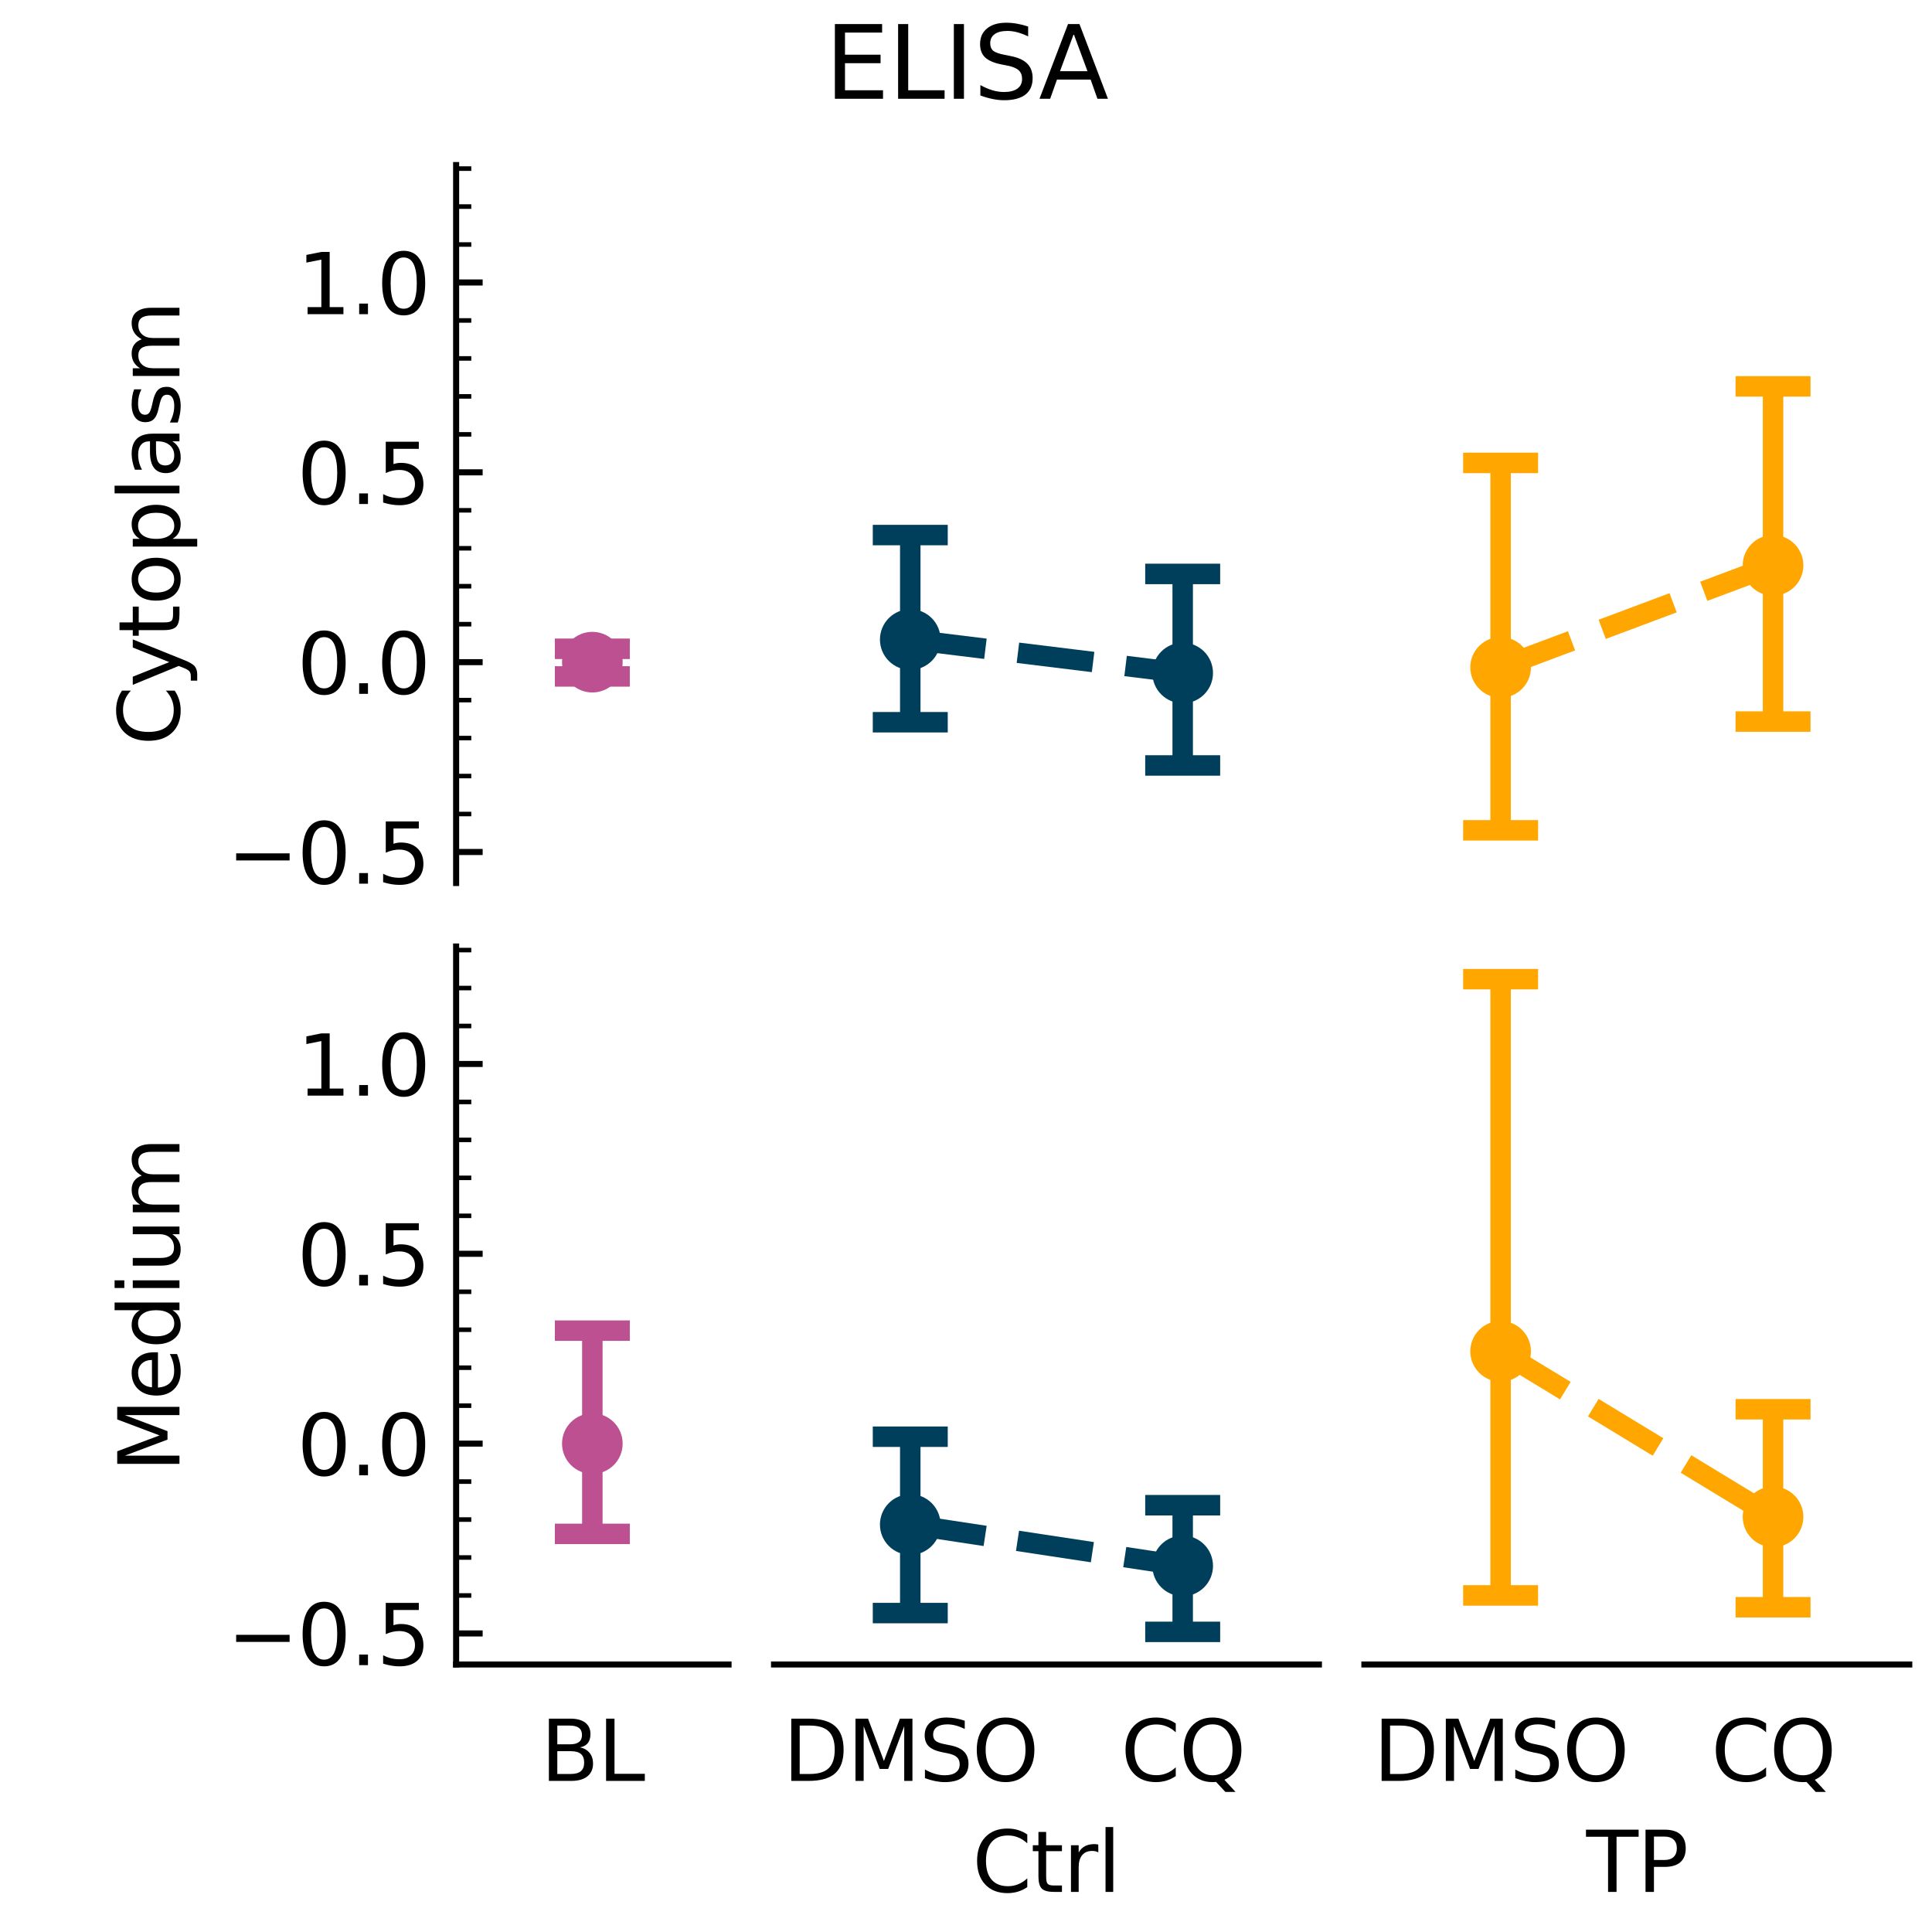 <?xml version="1.0" encoding="utf-8" standalone="no"?>
<!DOCTYPE svg PUBLIC "-//W3C//DTD SVG 1.1//EN"
  "http://www.w3.org/Graphics/SVG/1.1/DTD/svg11.dtd">
<svg xmlns:xlink="http://www.w3.org/1999/xlink" width="254.88pt" height="254.88pt" viewBox="0 0 254.88 254.88" xmlns="http://www.w3.org/2000/svg" version="1.1">
 <defs>
  <style type="text/css">*{stroke-linejoin: round; stroke-linecap: butt}</style>
 </defs>
 <g id="figure_1">
  <g id="patch_1">
   <path d="M 0 254.88 
L 254.88 254.88 
L 254.88 0 
L 0 0 
z
" style="fill: #ffffff"/>
  </g>
  <g id="axes_1">
   <g id="patch_2">
    <path d="M 60.175 116.493 
L 96.116 116.493 
L 96.116 21.776 
L 60.175 21.776 
z
" style="fill: #ffffff"/>
   </g>
   <g id="matplotlib.axis_1">
    <g id="xtick_1"/>
   </g>
   <g id="matplotlib.axis_2">
    <g id="ytick_1">
     <g id="line2d_1">
      <defs>
       <path id="me3d78fe26a" d="M 0 0 
L 3.5 0 
" style="stroke: #000000; stroke-width: 0.8"/>
      </defs>
      <g>
       <use xlink:href="#me3d78fe26a" x="60.175" y="112.399" style="stroke: #000000; stroke-width: 0.8"/>
      </g>
     </g>
     <g id="text_1">
      <!-- −0.5 -->
      <g transform="translate(29.964 116.578) scale(0.11 -0.11)">
       <defs>
        <path id="DejaVuSans-2212" d="M 678 2272 
L 4684 2272 
L 4684 1741 
L 678 1741 
L 678 2272 
z
" transform="scale(0.016)"/>
        <path id="DejaVuSans-30" d="M 2034 4250 
Q 1547 4250 1301 3770 
Q 1056 3291 1056 2328 
Q 1056 1369 1301 889 
Q 1547 409 2034 409 
Q 2525 409 2770 889 
Q 3016 1369 3016 2328 
Q 3016 3291 2770 3770 
Q 2525 4250 2034 4250 
z
M 2034 4750 
Q 2819 4750 3233 4129 
Q 3647 3509 3647 2328 
Q 3647 1150 3233 529 
Q 2819 -91 2034 -91 
Q 1250 -91 836 529 
Q 422 1150 422 2328 
Q 422 3509 836 4129 
Q 1250 4750 2034 4750 
z
" transform="scale(0.016)"/>
        <path id="DejaVuSans-2e" d="M 684 794 
L 1344 794 
L 1344 0 
L 684 0 
L 684 794 
z
" transform="scale(0.016)"/>
        <path id="DejaVuSans-35" d="M 691 4666 
L 3169 4666 
L 3169 4134 
L 1269 4134 
L 1269 2991 
Q 1406 3038 1543 3061 
Q 1681 3084 1819 3084 
Q 2600 3084 3056 2656 
Q 3513 2228 3513 1497 
Q 3513 744 3044 326 
Q 2575 -91 1722 -91 
Q 1428 -91 1123 -41 
Q 819 9 494 109 
L 494 744 
Q 775 591 1075 516 
Q 1375 441 1709 441 
Q 2250 441 2565 725 
Q 2881 1009 2881 1497 
Q 2881 1984 2565 2268 
Q 2250 2553 1709 2553 
Q 1456 2553 1204 2497 
Q 953 2441 691 2322 
L 691 4666 
z
" transform="scale(0.016)"/>
       </defs>
       <use xlink:href="#DejaVuSans-2212"/>
       <use xlink:href="#DejaVuSans-30" x="83.789"/>
       <use xlink:href="#DejaVuSans-2e" x="147.412"/>
       <use xlink:href="#DejaVuSans-35" x="179.199"/>
      </g>
     </g>
    </g>
    <g id="ytick_2">
     <g id="line2d_2">
      <g>
       <use xlink:href="#me3d78fe26a" x="60.175" y="87.355" style="stroke: #000000; stroke-width: 0.8"/>
      </g>
     </g>
     <g id="text_2">
      <!-- 0.0 -->
      <g transform="translate(39.181 91.535) scale(0.11 -0.11)">
       <use xlink:href="#DejaVuSans-30"/>
       <use xlink:href="#DejaVuSans-2e" x="63.623"/>
       <use xlink:href="#DejaVuSans-30" x="95.41"/>
      </g>
     </g>
    </g>
    <g id="ytick_3">
     <g id="line2d_3">
      <g>
       <use xlink:href="#me3d78fe26a" x="60.175" y="62.312" style="stroke: #000000; stroke-width: 0.8"/>
      </g>
     </g>
     <g id="text_3">
      <!-- 0.5 -->
      <g transform="translate(39.181 66.491) scale(0.11 -0.11)">
       <use xlink:href="#DejaVuSans-30"/>
       <use xlink:href="#DejaVuSans-2e" x="63.623"/>
       <use xlink:href="#DejaVuSans-35" x="95.41"/>
      </g>
     </g>
    </g>
    <g id="ytick_4">
     <g id="line2d_4">
      <g>
       <use xlink:href="#me3d78fe26a" x="60.175" y="37.269" style="stroke: #000000; stroke-width: 0.8"/>
      </g>
     </g>
     <g id="text_4">
      <!-- 1.0 -->
      <g transform="translate(39.181 41.448) scale(0.11 -0.11)">
       <defs>
        <path id="DejaVuSans-31" d="M 794 531 
L 1825 531 
L 1825 4091 
L 703 3866 
L 703 4441 
L 1819 4666 
L 2450 4666 
L 2450 531 
L 3481 531 
L 3481 0 
L 794 0 
L 794 531 
z
" transform="scale(0.016)"/>
       </defs>
       <use xlink:href="#DejaVuSans-31"/>
       <use xlink:href="#DejaVuSans-2e" x="63.623"/>
       <use xlink:href="#DejaVuSans-30" x="95.41"/>
      </g>
     </g>
    </g>
    <g id="ytick_5">
     <g id="line2d_5">
      <defs>
       <path id="m2222c0014d" d="M 0 0 
L 2 0 
" style="stroke: #000000; stroke-width: 0.6"/>
      </defs>
      <g>
       <use xlink:href="#m2222c0014d" x="60.175" y="107.39" style="stroke: #000000; stroke-width: 0.6"/>
      </g>
     </g>
    </g>
    <g id="ytick_6">
     <g id="line2d_6">
      <g>
       <use xlink:href="#m2222c0014d" x="60.175" y="102.381" style="stroke: #000000; stroke-width: 0.6"/>
      </g>
     </g>
    </g>
    <g id="ytick_7">
     <g id="line2d_7">
      <g>
       <use xlink:href="#m2222c0014d" x="60.175" y="97.373" style="stroke: #000000; stroke-width: 0.6"/>
      </g>
     </g>
    </g>
    <g id="ytick_8">
     <g id="line2d_8">
      <g>
       <use xlink:href="#m2222c0014d" x="60.175" y="92.364" style="stroke: #000000; stroke-width: 0.6"/>
      </g>
     </g>
    </g>
    <g id="ytick_9">
     <g id="line2d_9">
      <g>
       <use xlink:href="#m2222c0014d" x="60.175" y="82.347" style="stroke: #000000; stroke-width: 0.6"/>
      </g>
     </g>
    </g>
    <g id="ytick_10">
     <g id="line2d_10">
      <g>
       <use xlink:href="#m2222c0014d" x="60.175" y="77.338" style="stroke: #000000; stroke-width: 0.6"/>
      </g>
     </g>
    </g>
    <g id="ytick_11">
     <g id="line2d_11">
      <g>
       <use xlink:href="#m2222c0014d" x="60.175" y="72.329" style="stroke: #000000; stroke-width: 0.6"/>
      </g>
     </g>
    </g>
    <g id="ytick_12">
     <g id="line2d_12">
      <g>
       <use xlink:href="#m2222c0014d" x="60.175" y="67.321" style="stroke: #000000; stroke-width: 0.6"/>
      </g>
     </g>
    </g>
    <g id="ytick_13">
     <g id="line2d_13">
      <g>
       <use xlink:href="#m2222c0014d" x="60.175" y="57.304" style="stroke: #000000; stroke-width: 0.6"/>
      </g>
     </g>
    </g>
    <g id="ytick_14">
     <g id="line2d_14">
      <g>
       <use xlink:href="#m2222c0014d" x="60.175" y="52.295" style="stroke: #000000; stroke-width: 0.6"/>
      </g>
     </g>
    </g>
    <g id="ytick_15">
     <g id="line2d_15">
      <g>
       <use xlink:href="#m2222c0014d" x="60.175" y="47.286" style="stroke: #000000; stroke-width: 0.6"/>
      </g>
     </g>
    </g>
    <g id="ytick_16">
     <g id="line2d_16">
      <g>
       <use xlink:href="#m2222c0014d" x="60.175" y="42.278" style="stroke: #000000; stroke-width: 0.6"/>
      </g>
     </g>
    </g>
    <g id="ytick_17">
     <g id="line2d_17">
      <g>
       <use xlink:href="#m2222c0014d" x="60.175" y="32.26" style="stroke: #000000; stroke-width: 0.6"/>
      </g>
     </g>
    </g>
    <g id="ytick_18">
     <g id="line2d_18">
      <g>
       <use xlink:href="#m2222c0014d" x="60.175" y="27.252" style="stroke: #000000; stroke-width: 0.6"/>
      </g>
     </g>
    </g>
    <g id="ytick_19">
     <g id="line2d_19">
      <g>
       <use xlink:href="#m2222c0014d" x="60.175" y="22.243" style="stroke: #000000; stroke-width: 0.6"/>
      </g>
     </g>
    </g>
    <g id="text_5">
     <!--  -->
     <g transform="translate(11.359 69.134) rotate(-90) scale(0.11 -0.11)"/>
     <!-- Cytoplasm -->
     <g transform="translate(23.676 98.364) rotate(-90) scale(0.11 -0.11)">
      <defs>
       <path id="DejaVuSans-43" d="M 4122 4306 
L 4122 3641 
Q 3803 3938 3442 4084 
Q 3081 4231 2675 4231 
Q 1875 4231 1450 3742 
Q 1025 3253 1025 2328 
Q 1025 1406 1450 917 
Q 1875 428 2675 428 
Q 3081 428 3442 575 
Q 3803 722 4122 1019 
L 4122 359 
Q 3791 134 3420 21 
Q 3050 -91 2638 -91 
Q 1578 -91 968 557 
Q 359 1206 359 2328 
Q 359 3453 968 4101 
Q 1578 4750 2638 4750 
Q 3056 4750 3426 4639 
Q 3797 4528 4122 4306 
z
" transform="scale(0.016)"/>
       <path id="DejaVuSans-79" d="M 2059 -325 
Q 1816 -950 1584 -1140 
Q 1353 -1331 966 -1331 
L 506 -1331 
L 506 -850 
L 844 -850 
Q 1081 -850 1212 -737 
Q 1344 -625 1503 -206 
L 1606 56 
L 191 3500 
L 800 3500 
L 1894 763 
L 2988 3500 
L 3597 3500 
L 2059 -325 
z
" transform="scale(0.016)"/>
       <path id="DejaVuSans-74" d="M 1172 4494 
L 1172 3500 
L 2356 3500 
L 2356 3053 
L 1172 3053 
L 1172 1153 
Q 1172 725 1289 603 
Q 1406 481 1766 481 
L 2356 481 
L 2356 0 
L 1766 0 
Q 1100 0 847 248 
Q 594 497 594 1153 
L 594 3053 
L 172 3053 
L 172 3500 
L 594 3500 
L 594 4494 
L 1172 4494 
z
" transform="scale(0.016)"/>
       <path id="DejaVuSans-6f" d="M 1959 3097 
Q 1497 3097 1228 2736 
Q 959 2375 959 1747 
Q 959 1119 1226 758 
Q 1494 397 1959 397 
Q 2419 397 2687 759 
Q 2956 1122 2956 1747 
Q 2956 2369 2687 2733 
Q 2419 3097 1959 3097 
z
M 1959 3584 
Q 2709 3584 3137 3096 
Q 3566 2609 3566 1747 
Q 3566 888 3137 398 
Q 2709 -91 1959 -91 
Q 1206 -91 779 398 
Q 353 888 353 1747 
Q 353 2609 779 3096 
Q 1206 3584 1959 3584 
z
" transform="scale(0.016)"/>
       <path id="DejaVuSans-70" d="M 1159 525 
L 1159 -1331 
L 581 -1331 
L 581 3500 
L 1159 3500 
L 1159 2969 
Q 1341 3281 1617 3432 
Q 1894 3584 2278 3584 
Q 2916 3584 3314 3078 
Q 3713 2572 3713 1747 
Q 3713 922 3314 415 
Q 2916 -91 2278 -91 
Q 1894 -91 1617 61 
Q 1341 213 1159 525 
z
M 3116 1747 
Q 3116 2381 2855 2742 
Q 2594 3103 2138 3103 
Q 1681 3103 1420 2742 
Q 1159 2381 1159 1747 
Q 1159 1113 1420 752 
Q 1681 391 2138 391 
Q 2594 391 2855 752 
Q 3116 1113 3116 1747 
z
" transform="scale(0.016)"/>
       <path id="DejaVuSans-6c" d="M 603 4863 
L 1178 4863 
L 1178 0 
L 603 0 
L 603 4863 
z
" transform="scale(0.016)"/>
       <path id="DejaVuSans-61" d="M 2194 1759 
Q 1497 1759 1228 1600 
Q 959 1441 959 1056 
Q 959 750 1161 570 
Q 1363 391 1709 391 
Q 2188 391 2477 730 
Q 2766 1069 2766 1631 
L 2766 1759 
L 2194 1759 
z
M 3341 1997 
L 3341 0 
L 2766 0 
L 2766 531 
Q 2569 213 2275 61 
Q 1981 -91 1556 -91 
Q 1019 -91 701 211 
Q 384 513 384 1019 
Q 384 1609 779 1909 
Q 1175 2209 1959 2209 
L 2766 2209 
L 2766 2266 
Q 2766 2663 2505 2880 
Q 2244 3097 1772 3097 
Q 1472 3097 1187 3025 
Q 903 2953 641 2809 
L 641 3341 
Q 956 3463 1253 3523 
Q 1550 3584 1831 3584 
Q 2591 3584 2966 3190 
Q 3341 2797 3341 1997 
z
" transform="scale(0.016)"/>
       <path id="DejaVuSans-73" d="M 2834 3397 
L 2834 2853 
Q 2591 2978 2328 3040 
Q 2066 3103 1784 3103 
Q 1356 3103 1142 2972 
Q 928 2841 928 2578 
Q 928 2378 1081 2264 
Q 1234 2150 1697 2047 
L 1894 2003 
Q 2506 1872 2764 1633 
Q 3022 1394 3022 966 
Q 3022 478 2636 193 
Q 2250 -91 1575 -91 
Q 1294 -91 989 -36 
Q 684 19 347 128 
L 347 722 
Q 666 556 975 473 
Q 1284 391 1588 391 
Q 1994 391 2212 530 
Q 2431 669 2431 922 
Q 2431 1156 2273 1281 
Q 2116 1406 1581 1522 
L 1381 1569 
Q 847 1681 609 1914 
Q 372 2147 372 2553 
Q 372 3047 722 3315 
Q 1072 3584 1716 3584 
Q 2034 3584 2315 3537 
Q 2597 3491 2834 3397 
z
" transform="scale(0.016)"/>
       <path id="DejaVuSans-6d" d="M 3328 2828 
Q 3544 3216 3844 3400 
Q 4144 3584 4550 3584 
Q 5097 3584 5394 3201 
Q 5691 2819 5691 2113 
L 5691 0 
L 5113 0 
L 5113 2094 
Q 5113 2597 4934 2840 
Q 4756 3084 4391 3084 
Q 3944 3084 3684 2787 
Q 3425 2491 3425 1978 
L 3425 0 
L 2847 0 
L 2847 2094 
Q 2847 2600 2669 2842 
Q 2491 3084 2119 3084 
Q 1678 3084 1418 2786 
Q 1159 2488 1159 1978 
L 1159 0 
L 581 0 
L 581 3500 
L 1159 3500 
L 1159 2956 
Q 1356 3278 1631 3431 
Q 1906 3584 2284 3584 
Q 2666 3584 2933 3390 
Q 3200 3197 3328 2828 
z
" transform="scale(0.016)"/>
      </defs>
      <use xlink:href="#DejaVuSans-43"/>
      <use xlink:href="#DejaVuSans-79" x="69.824"/>
      <use xlink:href="#DejaVuSans-74" x="129.004"/>
      <use xlink:href="#DejaVuSans-6f" x="168.213"/>
      <use xlink:href="#DejaVuSans-70" x="229.395"/>
      <use xlink:href="#DejaVuSans-6c" x="292.871"/>
      <use xlink:href="#DejaVuSans-61" x="320.654"/>
      <use xlink:href="#DejaVuSans-73" x="381.934"/>
      <use xlink:href="#DejaVuSans-6d" x="434.033"/>
     </g>
    </g>
   </g>
   <g id="line2d_20">
    <path d="M 78.145 87.355 
" clip-path="url(#p3a72741762)" style="fill: none; stroke-dasharray: 9.99,4.32; stroke-dashoffset: 0; stroke: #bc5090; stroke-width: 2.7"/>
    <defs>
     <path id="md5a128294d" d="M 0 2.5 
C 0.663 2.5 1.299 2.237 1.768 1.768 
C 2.237 1.299 2.5 0.663 2.5 0 
C 2.5 -0.663 2.237 -1.299 1.768 -1.768 
C 1.299 -2.237 0.663 -2.5 0 -2.5 
C -0.663 -2.5 -1.299 -2.237 -1.768 -1.768 
C -2.237 -1.299 -2.5 -0.663 -2.5 0 
C -2.5 0.663 -2.237 1.299 -1.768 1.768 
C -1.299 2.237 -0.663 2.5 0 2.5 
z
" style="stroke: #bc5090; stroke-width: 3"/>
    </defs>
    <g clip-path="url(#p3a72741762)">
     <use xlink:href="#md5a128294d" x="78.145" y="87.355" style="fill: #bc5090; stroke: #bc5090; stroke-width: 3"/>
    </g>
   </g>
   <g id="line2d_21">
    <path d="M 74.551 89.241 
L 81.739 89.241 
M 78.145 89.241 
L 78.145 85.592 
M 74.551 85.592 
L 81.739 85.592 
" clip-path="url(#p3a72741762)" style="fill: none; stroke: #bc5090; stroke-width: 2.7; stroke-linecap: square"/>
   </g>
   <g id="patch_3">
    <path d="M 60.175 116.493 
L 60.175 21.776 
" style="fill: none; stroke: #000000; stroke-width: 0.8; stroke-linejoin: miter; stroke-linecap: square"/>
   </g>
  </g>
  <g id="axes_2">
   <g id="patch_4">
    <path d="M 102.116 116.493 
L 173.998 116.493 
L 173.998 21.776 
L 102.116 21.776 
z
" style="fill: #ffffff"/>
   </g>
   <g id="matplotlib.axis_3">
    <g id="xtick_2"/>
    <g id="xtick_3"/>
   </g>
   <g id="matplotlib.axis_4">
    <g id="ytick_20"/>
    <g id="ytick_21"/>
    <g id="ytick_22"/>
    <g id="ytick_23"/>
    <g id="ytick_24"/>
    <g id="ytick_25"/>
    <g id="ytick_26"/>
    <g id="ytick_27"/>
    <g id="ytick_28"/>
    <g id="ytick_29"/>
    <g id="ytick_30"/>
    <g id="ytick_31"/>
    <g id="ytick_32"/>
    <g id="ytick_33"/>
    <g id="ytick_34"/>
    <g id="ytick_35"/>
    <g id="ytick_36"/>
    <g id="ytick_37"/>
    <g id="ytick_38"/>
   </g>
   <g id="line2d_22">
    <path d="M 120.087 84.371 
L 156.027 88.786 
" clip-path="url(#peae9031b4e)" style="fill: none; stroke-dasharray: 9.99,4.32; stroke-dashoffset: 0; stroke: #003f5c; stroke-width: 2.7"/>
    <defs>
     <path id="mf3fa64d7a1" d="M 0 2.5 
C 0.663 2.5 1.299 2.237 1.768 1.768 
C 2.237 1.299 2.5 0.663 2.5 0 
C 2.5 -0.663 2.237 -1.299 1.768 -1.768 
C 1.299 -2.237 0.663 -2.5 0 -2.5 
C -0.663 -2.5 -1.299 -2.237 -1.768 -1.768 
C -2.237 -1.299 -2.5 -0.663 -2.5 0 
C -2.5 0.663 -2.237 1.299 -1.768 1.768 
C -1.299 2.237 -0.663 2.5 0 2.5 
z
" style="stroke: #003f5c; stroke-width: 3"/>
    </defs>
    <g clip-path="url(#peae9031b4e)">
     <use xlink:href="#mf3fa64d7a1" x="120.087" y="84.371" style="fill: #003f5c; stroke: #003f5c; stroke-width: 3"/>
     <use xlink:href="#mf3fa64d7a1" x="156.027" y="88.786" style="fill: #003f5c; stroke: #003f5c; stroke-width: 3"/>
    </g>
   </g>
   <g id="line2d_23">
    <path d="M 116.492 95.283 
L 123.681 95.283 
M 120.087 95.283 
L 120.087 70.586 
M 116.492 70.586 
L 123.681 70.586 
" clip-path="url(#peae9031b4e)" style="fill: none; stroke: #003f5c; stroke-width: 2.7; stroke-linecap: square"/>
   </g>
   <g id="line2d_24">
    <path d="M 152.433 100.986 
L 159.621 100.986 
M 156.027 100.986 
L 156.027 75.717 
M 152.433 75.717 
L 159.621 75.717 
" clip-path="url(#peae9031b4e)" style="fill: none; stroke: #003f5c; stroke-width: 2.7; stroke-linecap: square"/>
   </g>
  </g>
  <g id="axes_3">
   <g id="patch_5">
    <path d="M 179.998 116.493 
L 251.88 116.493 
L 251.88 21.776 
L 179.998 21.776 
z
" style="fill: #ffffff"/>
   </g>
   <g id="matplotlib.axis_5">
    <g id="xtick_4"/>
    <g id="xtick_5"/>
   </g>
   <g id="matplotlib.axis_6">
    <g id="ytick_39"/>
    <g id="ytick_40"/>
    <g id="ytick_41"/>
    <g id="ytick_42"/>
    <g id="ytick_43"/>
    <g id="ytick_44"/>
    <g id="ytick_45"/>
    <g id="ytick_46"/>
    <g id="ytick_47"/>
    <g id="ytick_48"/>
    <g id="ytick_49"/>
    <g id="ytick_50"/>
    <g id="ytick_51"/>
    <g id="ytick_52"/>
    <g id="ytick_53"/>
    <g id="ytick_54"/>
    <g id="ytick_55"/>
    <g id="ytick_56"/>
    <g id="ytick_57"/>
   </g>
   <g id="line2d_25">
    <path d="M 197.969 88.044 
L 233.909 74.584 
" clip-path="url(#paa4cadde9b)" style="fill: none; stroke-dasharray: 9.99,4.32; stroke-dashoffset: 0; stroke: #ffa600; stroke-width: 2.7"/>
    <defs>
     <path id="mf2f914a739" d="M 0 2.5 
C 0.663 2.5 1.299 2.237 1.768 1.768 
C 2.237 1.299 2.5 0.663 2.5 0 
C 2.5 -0.663 2.237 -1.299 1.768 -1.768 
C 1.299 -2.237 0.663 -2.5 0 -2.5 
C -0.663 -2.5 -1.299 -2.237 -1.768 -1.768 
C -2.237 -1.299 -2.5 -0.663 -2.5 0 
C -2.5 0.663 -2.237 1.299 -1.768 1.768 
C -1.299 2.237 -0.663 2.5 0 2.5 
z
" style="stroke: #ffa600; stroke-width: 3"/>
    </defs>
    <g clip-path="url(#paa4cadde9b)">
     <use xlink:href="#mf2f914a739" x="197.969" y="88.044" style="fill: #ffa600; stroke: #ffa600; stroke-width: 3"/>
     <use xlink:href="#mf2f914a739" x="233.909" y="74.584" style="fill: #ffa600; stroke: #ffa600; stroke-width: 3"/>
    </g>
   </g>
   <g id="line2d_26">
    <path d="M 194.375 109.54 
L 201.563 109.54 
M 197.969 109.54 
L 197.969 61.07 
M 194.375 61.07 
L 201.563 61.07 
" clip-path="url(#paa4cadde9b)" style="fill: none; stroke: #ffa600; stroke-width: 2.7; stroke-linecap: square"/>
   </g>
   <g id="line2d_27">
    <path d="M 230.315 95.193 
L 237.503 95.193 
M 233.909 95.193 
L 233.909 50.972 
M 230.315 50.972 
L 237.503 50.972 
" clip-path="url(#paa4cadde9b)" style="fill: none; stroke: #ffa600; stroke-width: 2.7; stroke-linecap: square"/>
   </g>
  </g>
  <g id="axes_4">
   <g id="patch_6">
    <path d="M 60.175 219.588 
L 96.116 219.588 
L 96.116 124.871 
L 60.175 124.871 
z
" style="fill: #ffffff"/>
   </g>
   <g id="matplotlib.axis_7">
    <g id="xtick_6">
     <g id="text_6">
      <!-- BL -->
      <g transform="translate(71.307 234.946) scale(0.11 -0.11)">
       <defs>
        <path id="DejaVuSans-42" d="M 1259 2228 
L 1259 519 
L 2272 519 
Q 2781 519 3026 730 
Q 3272 941 3272 1375 
Q 3272 1813 3026 2020 
Q 2781 2228 2272 2228 
L 1259 2228 
z
M 1259 4147 
L 1259 2741 
L 2194 2741 
Q 2656 2741 2882 2914 
Q 3109 3088 3109 3444 
Q 3109 3797 2882 3972 
Q 2656 4147 2194 4147 
L 1259 4147 
z
M 628 4666 
L 2241 4666 
Q 2963 4666 3353 4366 
Q 3744 4066 3744 3513 
Q 3744 3084 3544 2831 
Q 3344 2578 2956 2516 
Q 3422 2416 3680 2098 
Q 3938 1781 3938 1306 
Q 3938 681 3513 340 
Q 3088 0 2303 0 
L 628 0 
L 628 4666 
z
" transform="scale(0.016)"/>
        <path id="DejaVuSans-4c" d="M 628 4666 
L 1259 4666 
L 1259 531 
L 3531 531 
L 3531 0 
L 628 0 
L 628 4666 
z
" transform="scale(0.016)"/>
       </defs>
       <use xlink:href="#DejaVuSans-42"/>
       <use xlink:href="#DejaVuSans-4c" x="68.604"/>
      </g>
     </g>
    </g>
    <g id="text_7">
     <!--   -->
     <g transform="translate(76.397 249.592) scale(0.11 -0.11)">
      <defs>
       <path id="DejaVuSans-20" transform="scale(0.016)"/>
      </defs>
      <use xlink:href="#DejaVuSans-20"/>
     </g>
    </g>
   </g>
   <g id="matplotlib.axis_8">
    <g id="ytick_58">
     <g id="line2d_28">
      <g>
       <use xlink:href="#me3d78fe26a" x="60.175" y="215.494" style="stroke: #000000; stroke-width: 0.8"/>
      </g>
     </g>
     <g id="text_8">
      <!-- −0.5 -->
      <g transform="translate(29.964 219.673) scale(0.11 -0.11)">
       <use xlink:href="#DejaVuSans-2212"/>
       <use xlink:href="#DejaVuSans-30" x="83.789"/>
       <use xlink:href="#DejaVuSans-2e" x="147.412"/>
       <use xlink:href="#DejaVuSans-35" x="179.199"/>
      </g>
     </g>
    </g>
    <g id="ytick_59">
     <g id="line2d_29">
      <g>
       <use xlink:href="#me3d78fe26a" x="60.175" y="190.45" style="stroke: #000000; stroke-width: 0.8"/>
      </g>
     </g>
     <g id="text_9">
      <!-- 0.0 -->
      <g transform="translate(39.181 194.63) scale(0.11 -0.11)">
       <use xlink:href="#DejaVuSans-30"/>
       <use xlink:href="#DejaVuSans-2e" x="63.623"/>
       <use xlink:href="#DejaVuSans-30" x="95.41"/>
      </g>
     </g>
    </g>
    <g id="ytick_60">
     <g id="line2d_30">
      <g>
       <use xlink:href="#me3d78fe26a" x="60.175" y="165.407" style="stroke: #000000; stroke-width: 0.8"/>
      </g>
     </g>
     <g id="text_10">
      <!-- 0.5 -->
      <g transform="translate(39.181 169.586) scale(0.11 -0.11)">
       <use xlink:href="#DejaVuSans-30"/>
       <use xlink:href="#DejaVuSans-2e" x="63.623"/>
       <use xlink:href="#DejaVuSans-35" x="95.41"/>
      </g>
     </g>
    </g>
    <g id="ytick_61">
     <g id="line2d_31">
      <g>
       <use xlink:href="#me3d78fe26a" x="60.175" y="140.364" style="stroke: #000000; stroke-width: 0.8"/>
      </g>
     </g>
     <g id="text_11">
      <!-- 1.0 -->
      <g transform="translate(39.181 144.543) scale(0.11 -0.11)">
       <use xlink:href="#DejaVuSans-31"/>
       <use xlink:href="#DejaVuSans-2e" x="63.623"/>
       <use xlink:href="#DejaVuSans-30" x="95.41"/>
      </g>
     </g>
    </g>
    <g id="ytick_62">
     <g id="line2d_32">
      <g>
       <use xlink:href="#m2222c0014d" x="60.175" y="210.485" style="stroke: #000000; stroke-width: 0.6"/>
      </g>
     </g>
    </g>
    <g id="ytick_63">
     <g id="line2d_33">
      <g>
       <use xlink:href="#m2222c0014d" x="60.175" y="205.476" style="stroke: #000000; stroke-width: 0.6"/>
      </g>
     </g>
    </g>
    <g id="ytick_64">
     <g id="line2d_34">
      <g>
       <use xlink:href="#m2222c0014d" x="60.175" y="200.468" style="stroke: #000000; stroke-width: 0.6"/>
      </g>
     </g>
    </g>
    <g id="ytick_65">
     <g id="line2d_35">
      <g>
       <use xlink:href="#m2222c0014d" x="60.175" y="195.459" style="stroke: #000000; stroke-width: 0.6"/>
      </g>
     </g>
    </g>
    <g id="ytick_66">
     <g id="line2d_36">
      <g>
       <use xlink:href="#m2222c0014d" x="60.175" y="185.442" style="stroke: #000000; stroke-width: 0.6"/>
      </g>
     </g>
    </g>
    <g id="ytick_67">
     <g id="line2d_37">
      <g>
       <use xlink:href="#m2222c0014d" x="60.175" y="180.433" style="stroke: #000000; stroke-width: 0.6"/>
      </g>
     </g>
    </g>
    <g id="ytick_68">
     <g id="line2d_38">
      <g>
       <use xlink:href="#m2222c0014d" x="60.175" y="175.425" style="stroke: #000000; stroke-width: 0.6"/>
      </g>
     </g>
    </g>
    <g id="ytick_69">
     <g id="line2d_39">
      <g>
       <use xlink:href="#m2222c0014d" x="60.175" y="170.416" style="stroke: #000000; stroke-width: 0.6"/>
      </g>
     </g>
    </g>
    <g id="ytick_70">
     <g id="line2d_40">
      <g>
       <use xlink:href="#m2222c0014d" x="60.175" y="160.399" style="stroke: #000000; stroke-width: 0.6"/>
      </g>
     </g>
    </g>
    <g id="ytick_71">
     <g id="line2d_41">
      <g>
       <use xlink:href="#m2222c0014d" x="60.175" y="155.39" style="stroke: #000000; stroke-width: 0.6"/>
      </g>
     </g>
    </g>
    <g id="ytick_72">
     <g id="line2d_42">
      <g>
       <use xlink:href="#m2222c0014d" x="60.175" y="150.381" style="stroke: #000000; stroke-width: 0.6"/>
      </g>
     </g>
    </g>
    <g id="ytick_73">
     <g id="line2d_43">
      <g>
       <use xlink:href="#m2222c0014d" x="60.175" y="145.373" style="stroke: #000000; stroke-width: 0.6"/>
      </g>
     </g>
    </g>
    <g id="ytick_74">
     <g id="line2d_44">
      <g>
       <use xlink:href="#m2222c0014d" x="60.175" y="135.355" style="stroke: #000000; stroke-width: 0.6"/>
      </g>
     </g>
    </g>
    <g id="ytick_75">
     <g id="line2d_45">
      <g>
       <use xlink:href="#m2222c0014d" x="60.175" y="130.347" style="stroke: #000000; stroke-width: 0.6"/>
      </g>
     </g>
    </g>
    <g id="ytick_76">
     <g id="line2d_46">
      <g>
       <use xlink:href="#m2222c0014d" x="60.175" y="125.338" style="stroke: #000000; stroke-width: 0.6"/>
      </g>
     </g>
    </g>
    <g id="text_12">
     <!--  -->
     <g transform="translate(11.359 172.229) rotate(-90) scale(0.11 -0.11)"/>
     <!-- Medium -->
     <g transform="translate(23.676 194.222) rotate(-90) scale(0.11 -0.11)">
      <defs>
       <path id="DejaVuSans-4d" d="M 628 4666 
L 1569 4666 
L 2759 1491 
L 3956 4666 
L 4897 4666 
L 4897 0 
L 4281 0 
L 4281 4097 
L 3078 897 
L 2444 897 
L 1241 4097 
L 1241 0 
L 628 0 
L 628 4666 
z
" transform="scale(0.016)"/>
       <path id="DejaVuSans-65" d="M 3597 1894 
L 3597 1613 
L 953 1613 
Q 991 1019 1311 708 
Q 1631 397 2203 397 
Q 2534 397 2845 478 
Q 3156 559 3463 722 
L 3463 178 
Q 3153 47 2828 -22 
Q 2503 -91 2169 -91 
Q 1331 -91 842 396 
Q 353 884 353 1716 
Q 353 2575 817 3079 
Q 1281 3584 2069 3584 
Q 2775 3584 3186 3129 
Q 3597 2675 3597 1894 
z
M 3022 2063 
Q 3016 2534 2758 2815 
Q 2500 3097 2075 3097 
Q 1594 3097 1305 2825 
Q 1016 2553 972 2059 
L 3022 2063 
z
" transform="scale(0.016)"/>
       <path id="DejaVuSans-64" d="M 2906 2969 
L 2906 4863 
L 3481 4863 
L 3481 0 
L 2906 0 
L 2906 525 
Q 2725 213 2448 61 
Q 2172 -91 1784 -91 
Q 1150 -91 751 415 
Q 353 922 353 1747 
Q 353 2572 751 3078 
Q 1150 3584 1784 3584 
Q 2172 3584 2448 3432 
Q 2725 3281 2906 2969 
z
M 947 1747 
Q 947 1113 1208 752 
Q 1469 391 1925 391 
Q 2381 391 2643 752 
Q 2906 1113 2906 1747 
Q 2906 2381 2643 2742 
Q 2381 3103 1925 3103 
Q 1469 3103 1208 2742 
Q 947 2381 947 1747 
z
" transform="scale(0.016)"/>
       <path id="DejaVuSans-69" d="M 603 3500 
L 1178 3500 
L 1178 0 
L 603 0 
L 603 3500 
z
M 603 4863 
L 1178 4863 
L 1178 4134 
L 603 4134 
L 603 4863 
z
" transform="scale(0.016)"/>
       <path id="DejaVuSans-75" d="M 544 1381 
L 544 3500 
L 1119 3500 
L 1119 1403 
Q 1119 906 1312 657 
Q 1506 409 1894 409 
Q 2359 409 2629 706 
Q 2900 1003 2900 1516 
L 2900 3500 
L 3475 3500 
L 3475 0 
L 2900 0 
L 2900 538 
Q 2691 219 2414 64 
Q 2138 -91 1772 -91 
Q 1169 -91 856 284 
Q 544 659 544 1381 
z
M 1991 3584 
L 1991 3584 
z
" transform="scale(0.016)"/>
      </defs>
      <use xlink:href="#DejaVuSans-4d"/>
      <use xlink:href="#DejaVuSans-65" x="86.279"/>
      <use xlink:href="#DejaVuSans-64" x="147.803"/>
      <use xlink:href="#DejaVuSans-69" x="211.279"/>
      <use xlink:href="#DejaVuSans-75" x="239.062"/>
      <use xlink:href="#DejaVuSans-6d" x="302.441"/>
     </g>
    </g>
   </g>
   <g id="line2d_47">
    <path d="M 78.145 190.45 
" clip-path="url(#p8bf99f4218)" style="fill: none; stroke-dasharray: 9.99,4.32; stroke-dashoffset: 0; stroke: #bc5090; stroke-width: 2.7"/>
    <g clip-path="url(#p8bf99f4218)">
     <use xlink:href="#md5a128294d" x="78.145" y="190.45" style="fill: #bc5090; stroke: #bc5090; stroke-width: 3"/>
    </g>
   </g>
   <g id="line2d_48">
    <path d="M 74.551 202.356 
L 81.739 202.356 
M 78.145 202.356 
L 78.145 175.543 
M 74.551 175.543 
L 81.739 175.543 
" clip-path="url(#p8bf99f4218)" style="fill: none; stroke: #bc5090; stroke-width: 2.7; stroke-linecap: square"/>
   </g>
   <g id="patch_7">
    <path d="M 60.175 219.588 
L 60.175 124.871 
" style="fill: none; stroke: #000000; stroke-width: 0.8; stroke-linejoin: miter; stroke-linecap: square"/>
   </g>
   <g id="patch_8">
    <path d="M 60.175 219.588 
L 96.116 219.588 
" style="fill: none; stroke: #000000; stroke-width: 0.8; stroke-linejoin: miter; stroke-linecap: square"/>
   </g>
  </g>
  <g id="axes_5">
   <g id="patch_9">
    <path d="M 102.116 219.588 
L 173.998 219.588 
L 173.998 124.871 
L 102.116 124.871 
z
" style="fill: #ffffff"/>
   </g>
   <g id="matplotlib.axis_9">
    <g id="xtick_7">
     <g id="text_13">
      <!-- DMSO -->
      <g transform="translate(103.285 234.946) scale(0.11 -0.11)">
       <defs>
        <path id="DejaVuSans-44" d="M 1259 4147 
L 1259 519 
L 2022 519 
Q 2988 519 3436 956 
Q 3884 1394 3884 2338 
Q 3884 3275 3436 3711 
Q 2988 4147 2022 4147 
L 1259 4147 
z
M 628 4666 
L 1925 4666 
Q 3281 4666 3915 4102 
Q 4550 3538 4550 2338 
Q 4550 1131 3912 565 
Q 3275 0 1925 0 
L 628 0 
L 628 4666 
z
" transform="scale(0.016)"/>
        <path id="DejaVuSans-53" d="M 3425 4513 
L 3425 3897 
Q 3066 4069 2747 4153 
Q 2428 4238 2131 4238 
Q 1616 4238 1336 4038 
Q 1056 3838 1056 3469 
Q 1056 3159 1242 3001 
Q 1428 2844 1947 2747 
L 2328 2669 
Q 3034 2534 3370 2195 
Q 3706 1856 3706 1288 
Q 3706 609 3251 259 
Q 2797 -91 1919 -91 
Q 1588 -91 1214 -16 
Q 841 59 441 206 
L 441 856 
Q 825 641 1194 531 
Q 1563 422 1919 422 
Q 2459 422 2753 634 
Q 3047 847 3047 1241 
Q 3047 1584 2836 1778 
Q 2625 1972 2144 2069 
L 1759 2144 
Q 1053 2284 737 2584 
Q 422 2884 422 3419 
Q 422 4038 858 4394 
Q 1294 4750 2059 4750 
Q 2388 4750 2728 4690 
Q 3069 4631 3425 4513 
z
" transform="scale(0.016)"/>
        <path id="DejaVuSans-4f" d="M 2522 4238 
Q 1834 4238 1429 3725 
Q 1025 3213 1025 2328 
Q 1025 1447 1429 934 
Q 1834 422 2522 422 
Q 3209 422 3611 934 
Q 4013 1447 4013 2328 
Q 4013 3213 3611 3725 
Q 3209 4238 2522 4238 
z
M 2522 4750 
Q 3503 4750 4090 4092 
Q 4678 3434 4678 2328 
Q 4678 1225 4090 567 
Q 3503 -91 2522 -91 
Q 1538 -91 948 565 
Q 359 1222 359 2328 
Q 359 3434 948 4092 
Q 1538 4750 2522 4750 
z
" transform="scale(0.016)"/>
       </defs>
       <use xlink:href="#DejaVuSans-44"/>
       <use xlink:href="#DejaVuSans-4d" x="77.002"/>
       <use xlink:href="#DejaVuSans-53" x="163.281"/>
       <use xlink:href="#DejaVuSans-4f" x="226.758"/>
      </g>
     </g>
    </g>
    <g id="xtick_8">
     <g id="text_14">
      <!-- CQ -->
      <g transform="translate(147.857 234.946) scale(0.11 -0.11)">
       <defs>
        <path id="DejaVuSans-51" d="M 2522 4238 
Q 1834 4238 1429 3725 
Q 1025 3213 1025 2328 
Q 1025 1447 1429 934 
Q 1834 422 2522 422 
Q 3209 422 3611 934 
Q 4013 1447 4013 2328 
Q 4013 3213 3611 3725 
Q 3209 4238 2522 4238 
z
M 3406 84 
L 4238 -825 
L 3475 -825 
L 2784 -78 
Q 2681 -84 2626 -87 
Q 2572 -91 2522 -91 
Q 1538 -91 948 567 
Q 359 1225 359 2328 
Q 359 3434 948 4092 
Q 1538 4750 2522 4750 
Q 3503 4750 4090 4092 
Q 4678 3434 4678 2328 
Q 4678 1516 4351 937 
Q 4025 359 3406 84 
z
" transform="scale(0.016)"/>
       </defs>
       <use xlink:href="#DejaVuSans-43"/>
       <use xlink:href="#DejaVuSans-51" x="69.824"/>
      </g>
     </g>
    </g>
    <g id="text_15">
     <!-- Ctrl -->
     <g transform="translate(128.271 249.592) scale(0.11 -0.11)">
      <defs>
       <path id="DejaVuSans-72" d="M 2631 2963 
Q 2534 3019 2420 3045 
Q 2306 3072 2169 3072 
Q 1681 3072 1420 2755 
Q 1159 2438 1159 1844 
L 1159 0 
L 581 0 
L 581 3500 
L 1159 3500 
L 1159 2956 
Q 1341 3275 1631 3429 
Q 1922 3584 2338 3584 
Q 2397 3584 2469 3576 
Q 2541 3569 2628 3553 
L 2631 2963 
z
" transform="scale(0.016)"/>
      </defs>
      <use xlink:href="#DejaVuSans-43"/>
      <use xlink:href="#DejaVuSans-74" x="69.824"/>
      <use xlink:href="#DejaVuSans-72" x="109.033"/>
      <use xlink:href="#DejaVuSans-6c" x="150.146"/>
     </g>
    </g>
   </g>
   <g id="matplotlib.axis_10">
    <g id="ytick_77"/>
    <g id="ytick_78"/>
    <g id="ytick_79"/>
    <g id="ytick_80"/>
    <g id="ytick_81"/>
    <g id="ytick_82"/>
    <g id="ytick_83"/>
    <g id="ytick_84"/>
    <g id="ytick_85"/>
    <g id="ytick_86"/>
    <g id="ytick_87"/>
    <g id="ytick_88"/>
    <g id="ytick_89"/>
    <g id="ytick_90"/>
    <g id="ytick_91"/>
    <g id="ytick_92"/>
    <g id="ytick_93"/>
    <g id="ytick_94"/>
    <g id="ytick_95"/>
   </g>
   <g id="line2d_49">
    <path d="M 120.087 201.128 
L 156.027 206.58 
" clip-path="url(#p261add555a)" style="fill: none; stroke-dasharray: 9.99,4.32; stroke-dashoffset: 0; stroke: #003f5c; stroke-width: 2.7"/>
    <g clip-path="url(#p261add555a)">
     <use xlink:href="#mf3fa64d7a1" x="120.087" y="201.128" style="fill: #003f5c; stroke: #003f5c; stroke-width: 3"/>
     <use xlink:href="#mf3fa64d7a1" x="156.027" y="206.58" style="fill: #003f5c; stroke: #003f5c; stroke-width: 3"/>
    </g>
   </g>
   <g id="line2d_50">
    <path d="M 116.492 212.803 
L 123.681 212.803 
M 120.087 212.803 
L 120.087 189.539 
M 116.492 189.539 
L 123.681 189.539 
" clip-path="url(#p261add555a)" style="fill: none; stroke: #003f5c; stroke-width: 2.7; stroke-linecap: square"/>
   </g>
   <g id="line2d_51">
    <path d="M 152.433 215.283 
L 159.621 215.283 
M 156.027 215.283 
L 156.027 198.575 
M 152.433 198.575 
L 159.621 198.575 
" clip-path="url(#p261add555a)" style="fill: none; stroke: #003f5c; stroke-width: 2.7; stroke-linecap: square"/>
   </g>
   <g id="patch_10">
    <path d="M 102.116 219.588 
L 173.998 219.588 
" style="fill: none; stroke: #000000; stroke-width: 0.8; stroke-linejoin: miter; stroke-linecap: square"/>
   </g>
  </g>
  <g id="axes_6">
   <g id="patch_11">
    <path d="M 179.998 219.588 
L 251.88 219.588 
L 251.88 124.871 
L 179.998 124.871 
z
" style="fill: #ffffff"/>
   </g>
   <g id="matplotlib.axis_11">
    <g id="xtick_9">
     <g id="text_16">
      <!-- DMSO -->
      <g transform="translate(181.167 234.946) scale(0.11 -0.11)">
       <use xlink:href="#DejaVuSans-44"/>
       <use xlink:href="#DejaVuSans-4d" x="77.002"/>
       <use xlink:href="#DejaVuSans-53" x="163.281"/>
       <use xlink:href="#DejaVuSans-4f" x="226.758"/>
      </g>
     </g>
    </g>
    <g id="xtick_10">
     <g id="text_17">
      <!-- CQ -->
      <g transform="translate(225.739 234.946) scale(0.11 -0.11)">
       <use xlink:href="#DejaVuSans-43"/>
       <use xlink:href="#DejaVuSans-51" x="69.824"/>
      </g>
     </g>
    </g>
    <g id="text_18">
     <!-- TP -->
     <g transform="translate(209.263 249.592) scale(0.11 -0.11)">
      <defs>
       <path id="DejaVuSans-54" d="M -19 4666 
L 3928 4666 
L 3928 4134 
L 2272 4134 
L 2272 0 
L 1638 0 
L 1638 4134 
L -19 4134 
L -19 4666 
z
" transform="scale(0.016)"/>
       <path id="DejaVuSans-50" d="M 1259 4147 
L 1259 2394 
L 2053 2394 
Q 2494 2394 2734 2622 
Q 2975 2850 2975 3272 
Q 2975 3691 2734 3919 
Q 2494 4147 2053 4147 
L 1259 4147 
z
M 628 4666 
L 2053 4666 
Q 2838 4666 3239 4311 
Q 3641 3956 3641 3272 
Q 3641 2581 3239 2228 
Q 2838 1875 2053 1875 
L 1259 1875 
L 1259 0 
L 628 0 
L 628 4666 
z
" transform="scale(0.016)"/>
      </defs>
      <use xlink:href="#DejaVuSans-54"/>
      <use xlink:href="#DejaVuSans-50" x="61.084"/>
     </g>
    </g>
   </g>
   <g id="matplotlib.axis_12">
    <g id="ytick_96"/>
    <g id="ytick_97"/>
    <g id="ytick_98"/>
    <g id="ytick_99"/>
    <g id="ytick_100"/>
    <g id="ytick_101"/>
    <g id="ytick_102"/>
    <g id="ytick_103"/>
    <g id="ytick_104"/>
    <g id="ytick_105"/>
    <g id="ytick_106"/>
    <g id="ytick_107"/>
    <g id="ytick_108"/>
    <g id="ytick_109"/>
    <g id="ytick_110"/>
    <g id="ytick_111"/>
    <g id="ytick_112"/>
    <g id="ytick_113"/>
    <g id="ytick_114"/>
   </g>
   <g id="line2d_52">
    <path d="M 197.969 178.274 
L 233.909 200.113 
" clip-path="url(#p8ca0bc7e42)" style="fill: none; stroke-dasharray: 9.99,4.32; stroke-dashoffset: 0; stroke: #ffa600; stroke-width: 2.7"/>
    <g clip-path="url(#p8ca0bc7e42)">
     <use xlink:href="#mf2f914a739" x="197.969" y="178.274" style="fill: #ffa600; stroke: #ffa600; stroke-width: 3"/>
     <use xlink:href="#mf2f914a739" x="233.909" y="200.113" style="fill: #ffa600; stroke: #ffa600; stroke-width: 3"/>
    </g>
   </g>
   <g id="line2d_53">
    <path d="M 194.375 210.476 
L 201.563 210.476 
M 197.969 210.476 
L 197.969 129.176 
M 194.375 129.176 
L 201.563 129.176 
" clip-path="url(#p8ca0bc7e42)" style="fill: none; stroke: #ffa600; stroke-width: 2.7; stroke-linecap: square"/>
   </g>
   <g id="line2d_54">
    <path d="M 230.315 212.036 
L 237.503 212.036 
M 233.909 212.036 
L 233.909 185.914 
M 230.315 185.914 
L 237.503 185.914 
" clip-path="url(#p8ca0bc7e42)" style="fill: none; stroke: #ffa600; stroke-width: 2.7; stroke-linecap: square"/>
   </g>
   <g id="patch_12">
    <path d="M 179.998 219.588 
L 251.88 219.588 
" style="fill: none; stroke: #000000; stroke-width: 0.8; stroke-linejoin: miter; stroke-linecap: square"/>
   </g>
  </g>
  <g id="text_19">
   <!-- ELISA -->
   <g transform="translate(108.817 13.03) scale(0.132 -0.132)">
    <defs>
     <path id="DejaVuSans-45" d="M 628 4666 
L 3578 4666 
L 3578 4134 
L 1259 4134 
L 1259 2753 
L 3481 2753 
L 3481 2222 
L 1259 2222 
L 1259 531 
L 3634 531 
L 3634 0 
L 628 0 
L 628 4666 
z
" transform="scale(0.016)"/>
     <path id="DejaVuSans-49" d="M 628 4666 
L 1259 4666 
L 1259 0 
L 628 0 
L 628 4666 
z
" transform="scale(0.016)"/>
     <path id="DejaVuSans-41" d="M 2188 4044 
L 1331 1722 
L 3047 1722 
L 2188 4044 
z
M 1831 4666 
L 2547 4666 
L 4325 0 
L 3669 0 
L 3244 1197 
L 1141 1197 
L 716 0 
L 50 0 
L 1831 4666 
z
" transform="scale(0.016)"/>
    </defs>
    <use xlink:href="#DejaVuSans-45"/>
    <use xlink:href="#DejaVuSans-4c" x="63.184"/>
    <use xlink:href="#DejaVuSans-49" x="118.896"/>
    <use xlink:href="#DejaVuSans-53" x="148.389"/>
    <use xlink:href="#DejaVuSans-41" x="213.74"/>
   </g>
  </g>
 </g>
 <defs>
  <clipPath id="p3a72741762">
   <rect x="60.175" y="21.776" width="35.941" height="94.717"/>
  </clipPath>
  <clipPath id="peae9031b4e">
   <rect x="102.116" y="21.776" width="71.882" height="94.717"/>
  </clipPath>
  <clipPath id="paa4cadde9b">
   <rect x="179.998" y="21.776" width="71.882" height="94.717"/>
  </clipPath>
  <clipPath id="p8bf99f4218">
   <rect x="60.175" y="124.871" width="35.941" height="94.717"/>
  </clipPath>
  <clipPath id="p261add555a">
   <rect x="102.116" y="124.871" width="71.882" height="94.717"/>
  </clipPath>
  <clipPath id="p8ca0bc7e42">
   <rect x="179.998" y="124.871" width="71.882" height="94.717"/>
  </clipPath>
 </defs>
</svg>
